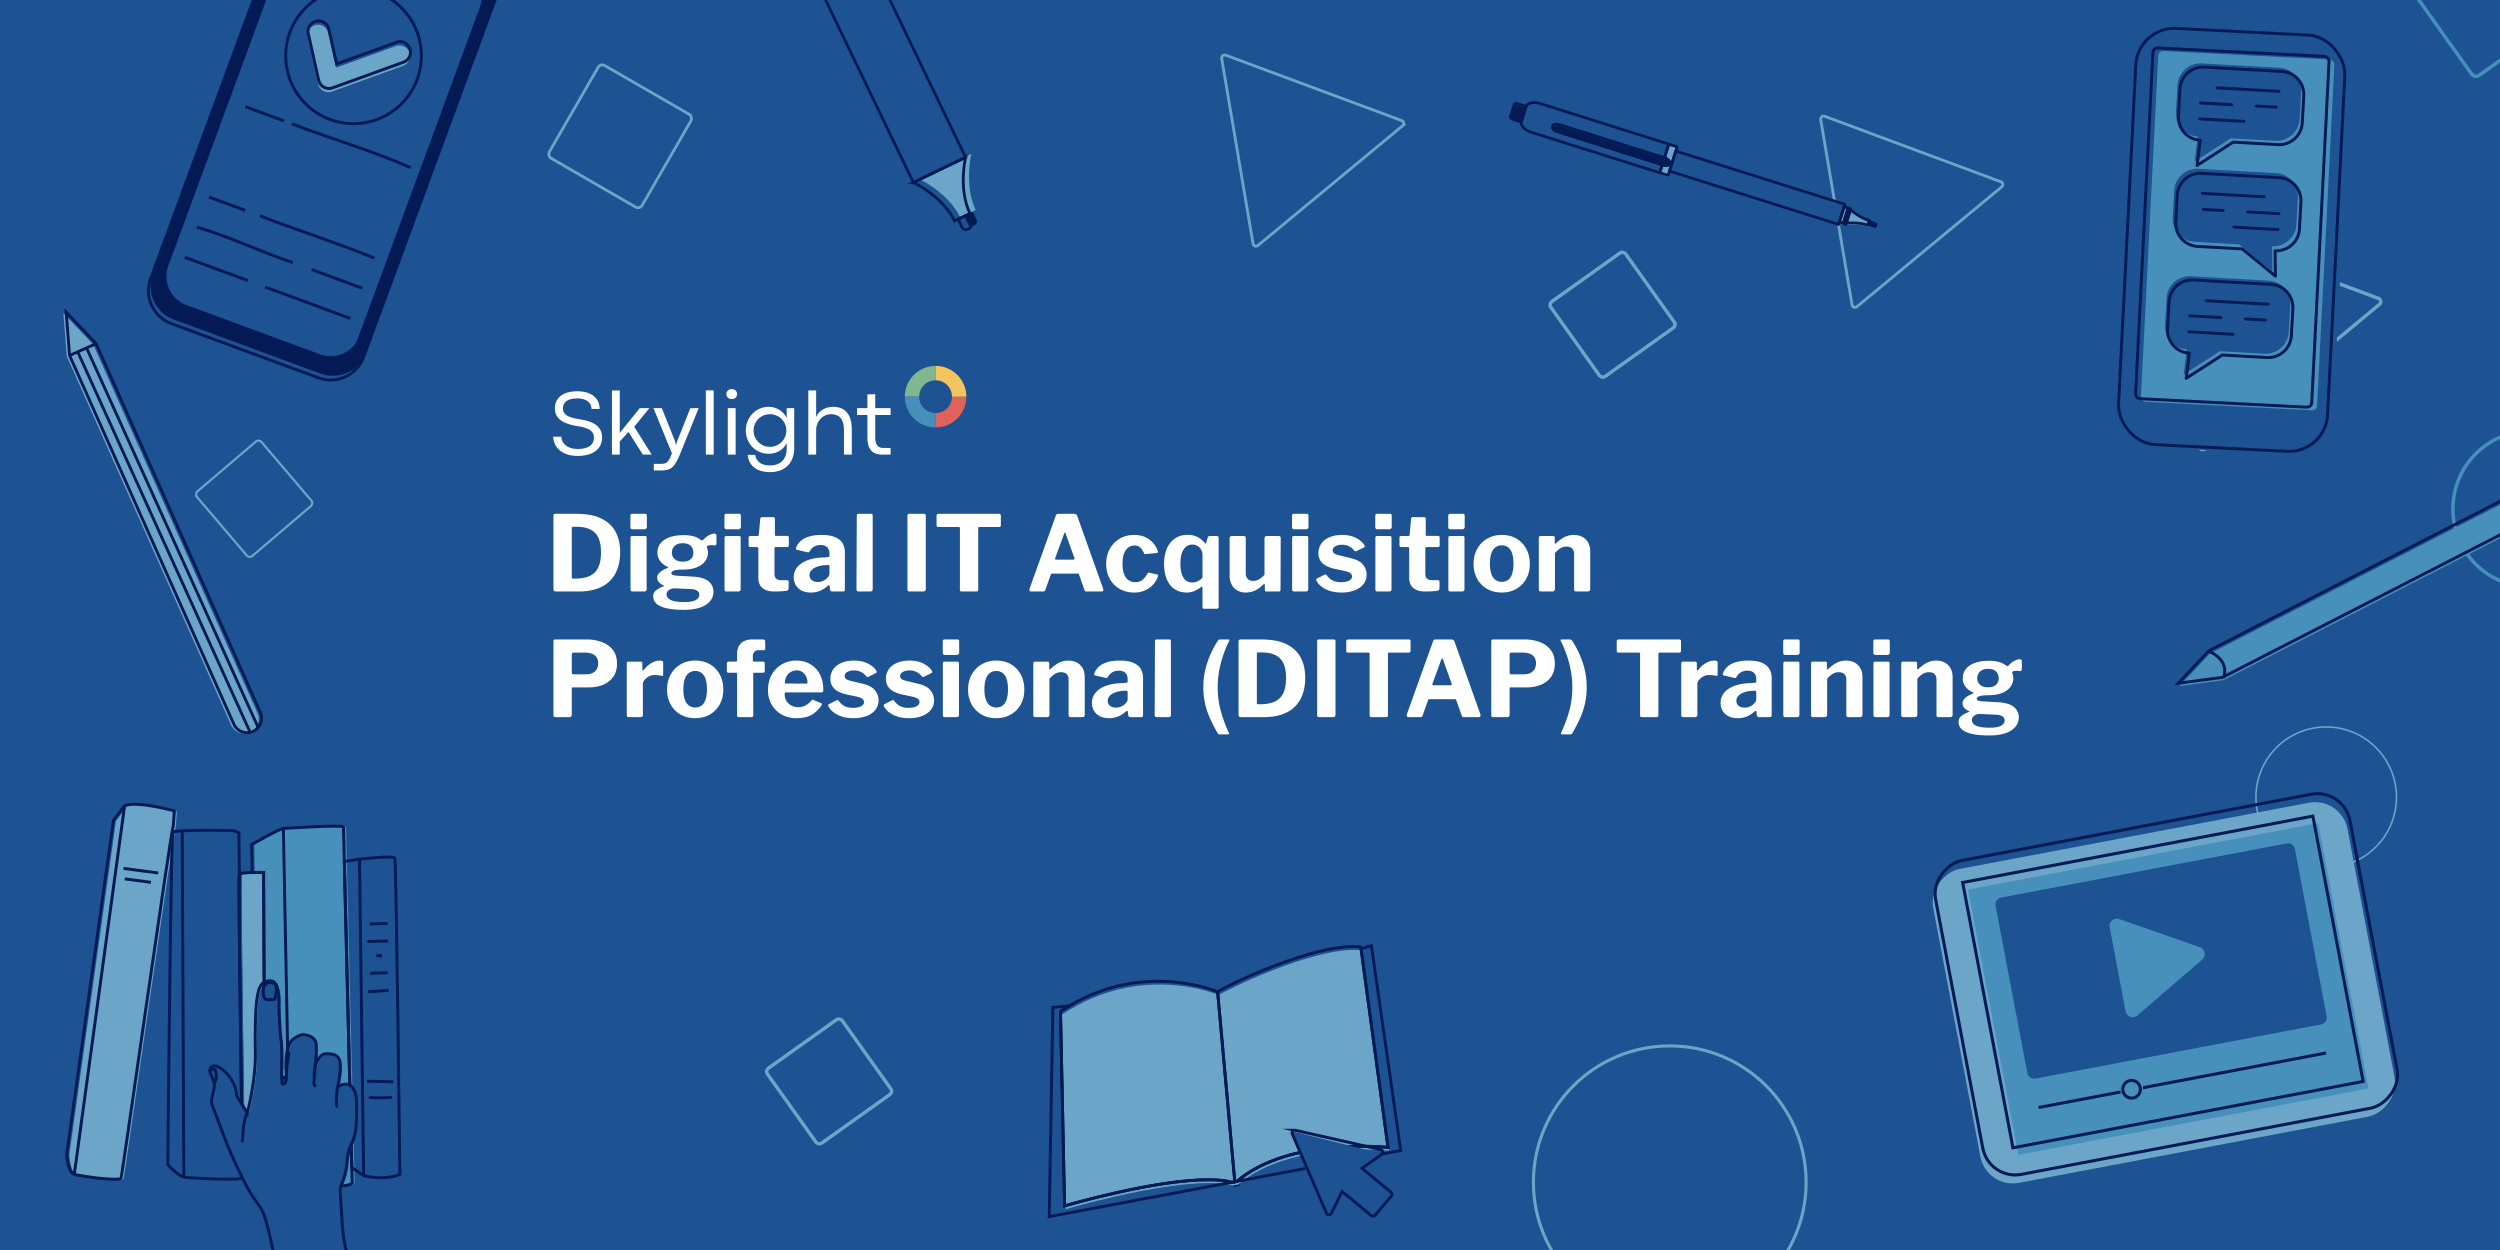 <svg id="Layer_1" data-name="Layer 1" xmlns="http://www.w3.org/2000/svg" xmlns:xlink="http://www.w3.org/1999/xlink" viewBox="0 0 4320 2160"><rect x="0" y="0" width="4320" height="2160" fill="#333333" stroke="none"/><defs><style>.cls-1,.cls-10,.cls-11,.cls-12,.cls-13,.cls-15,.cls-16,.cls-18,.cls-19,.cls-20,.cls-21,.cls-22,.cls-4,.cls-7,.cls-8,.cls-9{fill:none;}.cls-2{clip-path:url(#clip-path);}.cls-3{fill:#031a54;}.cls-15,.cls-16,.cls-18,.cls-19,.cls-20,.cls-21,.cls-22,.cls-4{stroke:#031a54;}.cls-10,.cls-11,.cls-12,.cls-13,.cls-15,.cls-18,.cls-20,.cls-21,.cls-22,.cls-4,.cls-7,.cls-8,.cls-9{stroke-miterlimit:10;}.cls-4{stroke-width:5.126px;}.cls-5{clip-path:url(#clip-path-2);}.cls-6{fill:#1d5392;}.cls-10,.cls-11,.cls-12,.cls-13,.cls-7,.cls-9{stroke:#6ba5c8;}.cls-7{stroke-width:5.358px;}.cls-8{stroke:#4790bc;}.cls-10,.cls-8{stroke-width:5.981px;}.cls-9{stroke-width:2.762px;}.cls-11{stroke-width:4.88px;}.cls-12{stroke-width:3.861px;}.cls-13{stroke-width:4.965px;}.cls-14{fill:#6ba5c8;}.cls-15{stroke-width:4.871px;}.cls-16,.cls-19{stroke-linecap:round;stroke-linejoin:round;}.cls-16{stroke-width:4.806px;}.cls-17{fill:#4790bc;}.cls-18,.cls-19{stroke-width:5.149px;}.cls-20{stroke-width:5.306px;}.cls-21{stroke-width:5.047px;}.cls-22{stroke-width:4.981px;}.cls-23{fill:#fff;}.cls-24{fill:#80b690;}.cls-24,.cls-25,.cls-26,.cls-27{fill-rule:evenodd;}.cls-25{fill:#468fba;}.cls-26{fill:#df635c;}.cls-27{fill:#f4c55c;}</style><clipPath id="clip-path"><rect class="cls-1" y="2314.794" width="4320" height="2160"/></clipPath><clipPath id="clip-path-2"><rect class="cls-1" width="4320" height="2160"/></clipPath></defs><g class="cls-2"><path class="cls-3" d="M299.832,2866.756l254.266,93.657a60.551,60.551,0,0,0,77.748-35.89l228.003-618.998a60.551,60.551,0,0,0-35.89-77.748l-254.266-93.657a60.551,60.551,0,0,0-77.748,35.89L263.942,2789.007A60.551,60.551,0,0,0,299.832,2866.756ZM288.498,2772.975l211.736-574.835a55.642,55.642,0,0,1,71.445-32.981l230.633,84.952a55.642,55.642,0,0,1,32.981,71.445L623.556,2896.391a55.642,55.642,0,0,1-71.445,32.981l-230.633-84.952A55.642,55.642,0,0,1,288.498,2772.975Z"/><path class="cls-4" d="M321.479,2844.42l230.633,84.952a55.642,55.642,0,0,0,71.445-32.981L835.292,2321.556a55.642,55.642,0,0,0-32.981-71.445l-230.633-84.952a55.642,55.642,0,0,0-71.445,32.981L288.498,2772.975A55.642,55.642,0,0,0,321.479,2844.42Z"/><path class="cls-4" d="M296.197,2874.026l254.266,93.657a60.551,60.551,0,0,0,77.748-35.89l228.003-618.998a60.551,60.551,0,0,0-35.89-77.748l-254.266-93.657A60.551,60.551,0,0,0,488.309,2177.279L260.307,2796.277A60.551,60.551,0,0,0,296.197,2874.026Zm-11.334-93.78,211.736-574.835a55.642,55.642,0,0,1,71.445-32.981l230.633,84.952a55.642,55.642,0,0,1,32.981,71.445L619.921,2903.661a55.642,55.642,0,0,1-71.445,32.981l-230.633-84.952A55.642,55.642,0,0,1,284.863,2780.245Z"/></g><g class="cls-5"><rect class="cls-6" width="4320" height="2160"/><circle class="cls-7" cx="2885.376" cy="2042.949" r="235.621"/><rect class="cls-8" x="4197.178" y="-112.184" width="206.977" height="206.977" rx="9.254" transform="translate(803.191 2493.998) rotate(-35.471)"/><circle class="cls-9" cx="4019.665" cy="1377.617" r="121.442"/><circle class="cls-8" cx="4373.743" cy="879.561" r="135.112"/><rect class="cls-10" x="1353.281" y="1789.276" width="158.798" height="158.798" rx="7.1" transform="translate(-818.478 1178.163) rotate(-35.471)"/><rect class="cls-10" x="2707.106" y="464.446" width="158.798" height="158.798" rx="7.1" transform="translate(201.552 1717.897) rotate(-35.471)"/><rect class="cls-11" x="979.067" y="142.971" width="185.099" height="185.099" rx="8.276" transform="translate(261.33 -504.255) rotate(30)"/><rect class="cls-12" x="365.895" y="788.598" width="146.45" height="146.45" rx="6.548" transform="translate(810.476 -31.295) rotate(49.577)"/><path class="cls-10" d="M3734.888,386.071l65.293,385.675a6.198,6.198,0,0,0,10.063,3.741L4111.601,526.104a6.198,6.198,0,0,0-1.792-10.585L3743.159,379.226A6.198,6.198,0,0,0,3734.888,386.071Z"/><path class="cls-13" d="M2111.064,100.978l54.202,320.167a5.145,5.145,0,0,0,8.354,3.105l250.172-207.024a5.145,5.145,0,0,0-1.488-8.787L2117.93,95.296A5.145,5.145,0,0,0,2111.064,100.978Z"/><path class="cls-13" d="M3146.184,206.648l54.202,320.167a5.145,5.145,0,0,0,8.354,3.105L3458.912,322.896a5.145,5.145,0,0,0-1.488-8.787l-304.374-113.143A5.145,5.145,0,0,0,3146.184,206.648Z"/><polygon class="cls-6" points="1633.346 287.513 1678.474 265.797 1506.842 -90.876 1501.951 -88.523 1421.201 -49.666 1416.578 -47.441 1588.21 309.233 1633.346 287.513"/><path class="cls-3" d="M1665.677,372.793l6.669,13.859a7.238,7.238,0,0,0,9.661,3.394l2.044-.984a7.246,7.246,0,0,0,3.384-9.672l-6.669-13.859-8.021,3.86Z"/><path class="cls-14" d="M1659.418,375.805l6.259-3.012,7.069-3.402,8.021-3.86,5.3-2.55c-20.609-42.828-7.592-97.184-7.592-97.184l-45.128,21.716-45.136,21.72S1638.809,332.976,1659.418,375.805Z"/><polygon class="cls-15" points="1623.427 293.534 1668.556 271.818 1496.923 -84.855 1492.032 -82.502 1411.282 -43.645 1406.659 -41.42 1578.291 315.254 1623.427 293.534"/><path class="cls-15" d="M1655.758,378.814l6.669,13.859a7.238,7.238,0,0,0,9.661,3.394l2.044-.984a7.246,7.246,0,0,0,3.384-9.672l-6.669-13.859-8.021,3.86Z"/><path class="cls-15" d="M1649.499,381.826l6.259-3.012,7.069-3.402,8.021-3.86,5.3-2.55c-20.609-42.828-7.592-97.184-7.592-97.184l-45.128,21.716-45.136,21.72S1628.89,338.997,1649.499,381.826Z"/><path class="cls-3" d="M3229.32,390.206l9.466,2.984c1.674.528,3.294.12,3.618-.908l.185-.585c.324-1.028-.769-2.291-2.443-2.819l-9.466-2.984-.68,2.156Z"/><path class="cls-14" d="M3228.748,392.019l.572-1.813.68-2.156.68-2.156.572-1.813c-14.667-4.624-26.891-13.683-32.812-18.604l-7.24,22.964C3198.872,387.805,3214.081,387.395,3228.748,392.019Z"/><path class="cls-3" d="M2637.779,187.75a8.121,8.121,0,0,1,.374-.918l-14.709-4.637c-2.781-.877-5.383-.465-5.815.906l-6.817,21.623c-.434,1.378,1.465,3.194,4.246,4.07l14.709,4.637a8.13,8.13,0,0,1,.22-.967Z"/><path class="cls-6" d="M2873.395,287.346l-182.044-57.395c-5.233-1.65-8.647-5.607-7.632-8.826s6.079-4.496,11.312-2.846l182.044,57.395,7.497-23.78L2661.89,181.687c-10.634-3.353-20.927-1.027-23.736,5.145a8.121,8.121,0,0,0-.374.918l-7.792,24.715a8.13,8.13,0,0,0-.22.967c-1.241,6.673,5.859,14.475,16.493,17.828l222.682,70.207Z"/><polygon class="cls-6" points="3177.904 390.705 3179.182 386.651 3187.568 360.051 3188.844 356.003 2896.701 263.896 2885.76 298.598 3177.904 390.705"/><path class="cls-14" d="M2885.76,298.598l10.941-34.702,2.345-7.439-14.474-4.563-7.497,23.78.95.299c5.233,1.65,8.657,5.602,7.641,8.821s-6.089,4.501-11.321,2.851l-.95-.299-4.452,14.121,14.474,4.563Z"/><path class="cls-3" d="M2885.666,284.795c1.015-3.22-2.409-7.172-7.641-8.821l-.95-.299L2695.031,218.279c-5.233-1.65-10.297-.374-11.312,2.846s2.399,7.177,7.632,8.826l182.044,57.395.95.299C2879.577,289.295,2884.651,288.014,2885.666,284.795Z"/><polygon class="cls-14" points="3186.154 388.849 3190.347 375.548 3194.54 362.249 3187.568 360.051 3179.182 386.651 3186.154 388.849"/><path class="cls-3" d="M3186.477,388.951l4.149,1.308.573-1.818,7.24-22.964.573-1.818-4.148-1.308c-.165-.155-.275-.259-.275-.259l-.049.157-4.193,13.3-4.193,13.3-.049.157S3186.253,388.983,3186.477,388.951Z"/><path class="cls-16" d="M3228.413,387.291l9.466,2.984c1.674.528,3.294.12,3.618-.908l.185-.585c.324-1.028-.769-2.291-2.443-2.819l-9.466-2.984-.68,2.156Z"/><path class="cls-16" d="M3227.842,389.104l.572-1.813.68-2.156.68-2.156.572-1.813c-14.667-4.624-26.891-13.683-32.812-18.604l-7.24,22.964C3197.965,384.89,3213.174,384.48,3227.842,389.104Z"/><path class="cls-16" d="M2636.873,184.835a8.124,8.124,0,0,1,.374-.918l-14.709-4.637c-2.781-.877-5.383-.465-5.815.906l-6.817,21.623c-.434,1.378,1.465,3.194,4.246,4.07l14.709,4.637a8.132,8.132,0,0,1,.22-.967Z"/><path class="cls-16" d="M2872.489,284.431l-182.044-57.395c-5.233-1.65-8.647-5.607-7.632-8.826s6.079-4.496,11.312-2.846l182.044,57.395,7.497-23.78L2660.984,178.772c-10.634-3.353-20.927-1.027-23.736,5.145a8.124,8.124,0,0,0-.374.918l-7.792,24.715a8.132,8.132,0,0,0-.22.967c-1.241,6.673,5.859,14.475,16.493,17.828l222.682,70.207Z"/><polygon class="cls-16" points="3176.997 387.79 3178.276 383.736 3186.662 357.136 3187.938 353.088 2895.795 260.981 2884.854 295.683 3176.997 387.79"/><path class="cls-16" d="M2884.854,295.683l10.941-34.702,2.345-7.439-14.474-4.563-7.497,23.78.95.299c5.233,1.65,8.657,5.602,7.641,8.821s-6.089,4.501-11.321,2.851l-.95-.299-4.452,14.121,14.474,4.563Z"/><path class="cls-16" d="M2884.76,281.88c1.015-3.22-2.409-7.172-7.641-8.821l-.95-.299-182.044-57.395c-5.233-1.65-10.297-.374-11.312,2.846s2.399,7.177,7.632,8.826l182.044,57.395.95.299C2878.671,286.38,2883.745,285.099,2884.76,281.88Z"/><polygon class="cls-16" points="3185.247 385.934 3189.44 372.633 3193.633 359.334 3186.662 357.136 3178.276 383.736 3185.247 385.934"/><path class="cls-16" d="M3185.57,386.036l4.149,1.308.573-1.818,7.24-22.964.573-1.818-4.148-1.308c-.165-.155-.275-.259-.275-.259l-.049.157-4.193,13.3-4.193,13.3-.049.157S3185.347,386.068,3185.57,386.036Z"/><rect class="cls-6" x="3684.784" y="59.815" width="361.648" height="720.178" rx="66.609" transform="translate(7704.937 1035.367) rotate(-177.092)"/><rect class="cls-17" x="3714.302" y="95.156" width="304.775" height="606.923" rx="8.308" transform="translate(7708.178 992.876) rotate(-177.092)"/><rect class="cls-18" x="3675.544" y="54.401" width="361.648" height="720.178" rx="66.609" transform="translate(7686.743 1024.077) rotate(-177.092)"/><rect class="cls-18" x="3705.061" y="89.742" width="304.775" height="606.923" rx="8.308" transform="translate(7689.984 981.587) rotate(-177.092)"/><path class="cls-6" d="M3757.07,329.26l-2.608,46.575A39.919,39.919,0,0,0,3792.086,417.924l77.165,4.322,57.462,47.002-.656-43.82a39.926,39.926,0,0,0,42.124-37.622l2.608-46.575a39.926,39.926,0,0,0-37.66-42.091l-133.971-7.503A39.919,39.919,0,0,0,3757.07,329.26Z"/><path class="cls-19" d="M3762.309,337.128l-2.608,46.575a39.919,39.919,0,0,0,37.625,42.089l77.165,4.322,57.462,47.002-.656-43.82a39.926,39.926,0,0,0,42.124-37.622l2.608-46.575a39.926,39.926,0,0,0-37.66-42.091l-133.971-7.503A39.919,39.919,0,0,0,3762.309,337.128Z"/><line class="cls-19" x1="3912.683" y1="340.112" x2="3805.644" y2="334.118"/><line class="cls-19" x1="3936.469" y1="396.735" x2="3860.09" y2="392.457"/><line class="cls-19" x1="3938.013" y1="369.176" x2="3884.266" y2="366.166"/><line class="cls-19" x1="3841.603" y1="363.777" x2="3807.508" y2="361.867"/><path class="cls-6" d="M3957.546,526.99l-2.608,46.575a39.919,39.919,0,0,1-42.089,37.624l-77.165-4.322-62.351,40.292,5.545-43.473a39.926,39.926,0,0,1-37.66-42.091l2.608-46.575a39.926,39.926,0,0,1,42.124-37.623l133.971,7.503A39.919,39.919,0,0,1,3957.546,526.99Z"/><path class="cls-19" d="M3962.062,533.504l-2.611,46.619a39.957,39.957,0,0,1-42.129,37.661l-77.239-4.326-62.41,40.33,5.55-43.514a39.965,39.965,0,0,1-37.695-42.131l2.611-46.619a39.965,39.965,0,0,1,42.164-37.659l134.099,7.51A39.957,39.957,0,0,1,3962.062,533.504Z"/><line class="cls-19" x1="3812.153" y1="519.666" x2="3919.294" y2="525.667"/><line class="cls-19" x1="3782.164" y1="573.33" x2="3858.617" y2="577.612"/><line class="cls-19" x1="3783.709" y1="545.745" x2="3837.507" y2="548.758"/><line class="cls-19" x1="3880.211" y1="551.15" x2="3914.338" y2="553.061"/><path class="cls-6" d="M3976.402,159.118l-2.608,46.575a39.919,39.919,0,0,1-42.089,37.624l-77.165-4.322-62.351,40.292,5.545-43.473a39.926,39.926,0,0,1-37.66-42.091l2.608-46.575a39.926,39.926,0,0,1,42.124-37.623l133.971,7.503A39.919,39.919,0,0,1,3976.402,159.118Z"/><path class="cls-19" d="M3980.918,165.632l-2.611,46.619a39.957,39.957,0,0,1-42.129,37.661l-77.239-4.326-62.41,40.33,5.55-43.514a39.965,39.965,0,0,1-37.695-42.131l2.611-46.619a39.965,39.965,0,0,1,42.164-37.659l134.099,7.51A39.957,39.957,0,0,1,3980.918,165.632Z"/><line class="cls-19" x1="3831.009" y1="151.795" x2="3938.15" y2="157.795"/><line class="cls-19" x1="3801.02" y1="205.458" x2="3877.473" y2="209.74"/><line class="cls-19" x1="3802.565" y1="177.873" x2="3856.363" y2="180.886"/><line class="cls-19" x1="3899.067" y1="183.278" x2="3933.194" y2="185.189"/><path class="cls-6" d="M329.595,529.915l230.633,84.952a55.642,55.642,0,0,0,71.445-32.981L843.408,7.051a55.642,55.642,0,0,0-32.981-71.445L579.795-149.345a55.642,55.642,0,0,0-71.445,32.981L296.614,458.471A55.642,55.642,0,0,0,329.595,529.915Z"/><path class="cls-3" d="M299.832,551.961l254.266,93.657a60.551,60.551,0,0,0,77.748-35.89L859.849-9.271a60.551,60.551,0,0,0-35.89-77.748l-254.266-93.657a60.551,60.551,0,0,0-77.748,35.89L263.942,474.213A60.551,60.551,0,0,0,299.832,551.961ZM288.498,458.181l211.736-574.835a55.642,55.642,0,0,1,71.445-32.981L802.311-64.683A55.642,55.642,0,0,1,835.292,6.762L623.556,581.597a55.642,55.642,0,0,1-71.445,32.981L321.479,529.626A55.642,55.642,0,0,1,288.498,458.181Z"/><path class="cls-4" d="M321.479,529.626l230.633,84.952a55.642,55.642,0,0,0,71.445-32.981L835.292,6.762a55.642,55.642,0,0,0-32.981-71.445L571.679-149.635a55.642,55.642,0,0,0-71.445,32.981L288.498,458.181A55.642,55.642,0,0,0,321.479,529.626Z"/><path class="cls-4" d="M296.197,559.231l254.266,93.657a60.551,60.551,0,0,0,77.748-35.89L856.214-2.001a60.551,60.551,0,0,0-35.89-77.748l-254.266-93.657A60.551,60.551,0,0,0,488.309-137.515L260.307,481.483A60.551,60.551,0,0,0,296.197,559.231ZM284.863,465.451l211.736-574.835a55.642,55.642,0,0,1,71.445-32.981L798.676-57.413A55.642,55.642,0,0,1,831.657,14.032L619.921,588.867a55.642,55.642,0,0,1-71.445,32.981L317.844,536.896A55.642,55.642,0,0,1,284.863,465.451Z"/><path class="cls-4" d="M317.844,536.896,548.476,621.847a55.642,55.642,0,0,0,71.445-32.981L831.657,14.032a55.642,55.642,0,0,0-32.981-71.445L568.044-142.365a55.642,55.642,0,0,0-71.445,32.981L284.863,465.451A55.642,55.642,0,0,0,317.844,536.896Z"/><path class="cls-4" d="M504.166,213.925c67.845,25.985,139.613,46.491,205.633,75.908"/><path class="cls-4" d="M424.034,184.345l66.73,24.633"/><path class="cls-4" d="M449.094,372.98c66.527,25.847,133.17,46.352,197.899,73.053"/><path class="cls-4" d="M361.228,340.545l62.433,23.046"/><path class="cls-4" d="M538.192,465.664l87.866,32.435"/><path class="cls-4" d="M340.292,392.612c57.423,16.468,108.686,42.099,165.491,61.09"/><path class="cls-4" d="M458.038,495.871l136.837,50.512,10.247,3.783"/><path class="cls-4" d="M319.357,444.678l108.719,40.133"/><circle class="cls-4" cx="610.905" cy="96.449" r="117.228"/><path class="cls-14" d="M557.718,156.536a18.208,18.208,0,0,1-8.019-11.404L531.735,64.897a18.214,18.214,0,1,1,35.549-7.959L580.727,116.989l103.18-37.337a18.213,18.213,0,1,1,12.392,34.253L573.668,158.281a18.222,18.222,0,0,1-14.954-1.157C558.374,156.938,558.041,156.741,557.718,156.536Z"/><path class="cls-4" d="M558.699,150.04a18.208,18.208,0,0,1-8.019-11.404L532.716,58.401a18.214,18.214,0,1,1,35.549-7.959l13.443,60.051L684.888,73.156a18.213,18.213,0,1,1,12.392,34.253L574.649,151.785a18.222,18.222,0,0,1-14.954-1.157C559.355,150.442,559.022,150.245,558.699,150.04Z"/><rect class="cls-14" x="3463.218" y="1351.199" width="552.065" height="728.726" rx="57.092" transform="translate(2750.197 5708.922) rotate(-100.735)"/><rect class="cls-20" x="3467.384" y="1336.507" width="552.065" height="728.726" rx="57.092" transform="translate(2769.575 5695.586) rotate(-100.735)"/><rect class="cls-17" x="3513.439" y="1401.006" width="466.612" height="615.927" transform="translate(2765.565 5708.464) rotate(-100.735)"/><rect class="cls-20" x="3504.185" y="1388.858" width="466.612" height="615.927" transform="translate(2766.522 5684.961) rotate(-100.735)"/><path class="cls-6" d="M3951.431,1457.417l-493.368,93.533a12.146,12.146,0,0,0-9.671,14.195l54.78,288.952a12.146,12.146,0,0,0,14.196,9.671l493.368-93.533a12.146,12.146,0,0,0,9.671-14.195l-54.78-288.952A12.146,12.146,0,0,0,3951.431,1457.417ZM3805.338,1658.285l-55.829,48.08-55.829,48.08a12.639,12.639,0,0,1-20.666-7.223l-13.724-72.39-13.724-72.39a12.639,12.639,0,0,1,16.588-14.286l69.553,24.31,69.553,24.31A12.639,12.639,0,0,1,3805.338,1658.285Z"/><line class="cls-20" x1="3522.401" y1="1913.804" x2="4019.595" y2="1819.546"/><circle class="cls-17" cx="3678.958" cy="1883.09" r="15.242"/><circle class="cls-17" cx="3688.089" cy="1881.359" r="15.242"/><circle class="cls-20" cx="3683.364" cy="1882.255" r="15.242"/><path class="cls-21" d="M2135.827,2047.742q1.842-.346,3.694-.709l.015-.013-3.711.698Z"/><path class="cls-21" d="M2131.174,2048.593q1.788-.319,3.605-.654c.349-.065.699-.131,1.049-.197l-.002-.024Z"/><path class="cls-6" d="M2091.956,2044.291c-93.927-.772-250.287,45.119-250.287,45.119l-.238-11.291-6.828-324.675c5.145-3.459,10.283-6.682,15.412-9.729l-28.564,2.707-6.343,361.55,316.065-59.379C2120.267,2045.73,2106.912,2044.414,2091.956,2044.291Z"/><path class="cls-6" d="M2400.57,1988.387s-170.846-18.717-261.034,58.634l282.978-53.228-50.677-354.007-17.852,5.351,44.024,324.387Z"/><path class="cls-14" d="M2398.01,1969.524l-44.024-324.387-.428-3.153c-80.189-8.616-241.717,72.129-247.433,77.456l29.699,328.279,3.711-.698c90.188-77.351,261.034-58.634,261.034-58.634Z"/><path class="cls-14" d="M2106.125,1719.439s-124.268-54.061-256.11,24.275c-5.129,3.047-10.267,6.27-15.412,9.729l6.828,324.675.238,11.291s156.36-45.891,250.287-45.119c14.956.123,28.311,1.44,39.218,4.302l4.651-.875Z"/><path class="cls-21" d="M2133.739,2042.088q1.842-.346,3.694-.709l.015-.013-3.711.698Z"/><path class="cls-21" d="M2129.085,2042.939q1.788-.319,3.605-.654c.349-.065.699-.131,1.049-.197l-.002-.024Z"/><path class="cls-21" d="M2089.868,2038.636c-93.927-.772-250.287,45.119-250.287,45.119l-.238-11.291-6.828-324.675c5.145-3.459,10.283-6.682,15.412-9.729l-28.564,2.707-6.343,361.55,316.065-59.379C2118.179,2040.076,2104.823,2038.759,2089.868,2038.636Z"/><path class="cls-21" d="M2398.482,1982.732s-170.846-18.717-261.034,58.634l282.978-53.228-50.677-354.007-17.852,5.351,44.024,324.387Z"/><path class="cls-21" d="M2395.922,1963.869l-44.024-324.387-.428-3.153c-80.189-8.616-241.717,72.129-247.433,77.456l29.699,328.279,3.711-.698c90.188-77.351,261.034-58.634,261.034-58.634Z"/><path class="cls-21" d="M2104.037,1713.785s-124.268-54.061-256.11,24.275c-5.129,3.047-10.267,6.27-15.412,9.729l6.828,324.675.238,11.291s156.36-45.891,250.287-45.119c14.956.123,28.311,1.44,39.218,4.302l4.651-.875Z"/><path class="cls-6" d="M2351.587,2024.505l34.61-23.138a4.576,4.576,0,0,0,1.96-4.581,4.83,4.83,0,0,0-3.58-3.849l-146.522-36.788a4.587,4.587,0,0,0-5.417,6.182l55.725,138.163a4.834,4.834,0,0,0,4.255,3.016,4.582,4.582,0,0,0,4.299-2.463l19.288-37.31,49.416,42.746a4.793,4.793,0,0,0,3.513,1.164,4.562,4.562,0,0,0,3.073-1.501l29.069-32.458a4.539,4.539,0,0,0,1.147-3.338,4.818,4.818,0,0,0-1.653-3.303Z"/><path class="cls-21" d="M2353.476,2018.799l34.057-23.945a4.576,4.576,0,0,0,1.852-4.626,4.83,4.83,0,0,0-3.669-3.764l-147.345-33.336a4.587,4.587,0,0,0-5.271,6.308l58.955,136.816a4.834,4.834,0,0,0,4.324,2.915,4.582,4.582,0,0,0,4.24-2.563l18.406-37.753,50.406,41.574a4.793,4.793,0,0,0,3.539,1.081,4.562,4.562,0,0,0,3.037-1.572l28.299-33.132a4.539,4.539,0,0,0,1.069-3.364,4.818,4.818,0,0,0-1.73-3.263Z"/><path class="cls-6" d="M686.739,1483.296c-2.252-5.254-61.032,1.585-61.032,1.585l-26.157,3.963.515,26.306,12.304,502.527,20.471,14.119c39.632,9.511,62.618-2.378,62.618-2.378S689.117,1488.845,686.739,1483.296Z"/><path class="cls-17" d="M612.368,2017.678l-12.304-502.527-2.1-85.754c.792-4.756-97.493,2.378-103.835,2.378-6.341,0-54.691,27.742-54.691,27.742l.793,45.973.119,2.466c10.056-.28,19.696-.088,19.696-.088l2.056,447.446,1.907,39.23s38.839,47.558,42.01,52.314c3.17,4.756,64.203.793,82.434,2.378,18.23,1.585,24.571-4.756,24.571-4.756Z"/><path class="cls-14" d="M462.102,1955.314l-2.056-447.446s-9.64-.192-19.696.088c-10.334.288-21.108,1.074-22.313,3.083-2.378,3.963,5.549,514.418,5.549,514.418s.435.042,1.183.11c5.86.529,32.033,2.702,37.656-.11Z"/><path class="cls-14" d="M303.833,1428.26l1.838-26.14s-65.559-18.213-85.97-8.905l-19.334,25.439-80.554,576.207s1.368,32.158,12.95,35.28c11.581,3.121,75.919,12.38,80.675,6.609C215.371,2034.407,300.173,1431.776,303.833,1428.26Z"/><path class="cls-6" d="M423.586,2025.456s-7.926-510.454-5.549-514.418l-.793-71.337a21.659,21.659,0,0,0-9.511-3.963c-5.548-.793-101.457-1.585-104.627,2.378-3.171,3.963-8.719,574.657-8.719,574.657s.805.873,2.12,2.225c4.935,5.074,17.486,17.298,25.622,19.176,10.304,2.378,94.323,5.548,97.493,2.378,1.303-1.303,3.274-5.961,5.146-10.987C424.02,2025.498,423.586,2025.456,423.586,2025.456Z"/><path class="cls-4" d="M682.271,1483.04c-2.252-5.254-61.032,1.585-61.032,1.585l-26.157,3.963.515,26.306,12.304,502.527,20.471,14.119c39.632,9.511,62.618-2.378,62.618-2.378S684.649,1488.589,682.271,1483.04Z"/><path class="cls-4" d="M607.9,2017.422l-12.304-502.527-2.1-85.754c.792-4.756-97.493,2.378-103.835,2.378-6.341,0-54.691,27.742-54.691,27.742l.793,45.973.119,2.466c10.056-.28,19.696-.088,19.696-.088l2.056,447.446,1.907,39.23s38.839,47.558,42.01,52.314c3.17,4.756,64.203.793,82.434,2.378,18.23,1.585,24.571-4.756,24.571-4.756Z"/><path class="cls-4" d="M457.634,1955.058l-2.056-447.446s-9.64-.192-19.696.088c-10.334.288-21.108,1.074-22.313,3.083-2.378,3.963,5.549,514.418,5.549,514.418s.435.042,1.183.11c5.86.529,32.033,2.702,37.656-.11Z"/><path class="cls-4" d="M299.437,1427.424l1.838-26.14s-65.559-18.213-85.97-8.905l-19.334,25.439L115.417,1994.025s1.368,32.158,12.95,35.28c11.581,3.121,75.919,12.38,80.675,6.609C210.974,2033.57,295.776,1430.94,299.437,1427.424Z"/><path class="cls-4" d="M419.118,2025.2s-7.926-510.454-5.549-514.418l-.793-71.337a21.659,21.659,0,0,0-9.511-3.963c-5.549-.793-101.457-1.585-104.627,2.378-3.171,3.963-8.719,574.657-8.719,574.657s.805.873,2.12,2.225c4.935,5.074,17.486,17.298,25.622,19.176,10.304,2.378,94.323,5.549,97.493,2.378,1.303-1.303,3.274-5.961,5.146-10.987C419.552,2025.242,419.118,2025.2,419.118,2025.2Z"/><line class="cls-4" x1="215.305" y1="1392.379" x2="128.367" y2="2029.305"/><line class="cls-4" x1="314.876" y1="1436.225" x2="317.661" y2="2033.919"/><line class="cls-4" x1="489.661" y1="1431.519" x2="501.551" y2="2046.601"/><line class="cls-4" x1="621.239" y1="1484.626" x2="628.372" y2="2031.541"/><line class="cls-4" x1="567.695" y1="2016.625" x2="530.853" y2="2016.625"/><path class="cls-4" d="M677.404,1896.273s-35.205,2.456-39.299-.819"/><line class="cls-4" x1="679.86" y1="1869.255" x2="634.011" y2="1868.436"/><line class="cls-4" x1="670.035" y1="1595.802" x2="638.924" y2="1596.621"/><line class="cls-4" x1="670.854" y1="1626.095" x2="634.83" y2="1626.914"/><line class="cls-4" x1="660.21" y1="1651.475" x2="650.386" y2="1651.475"/><line class="cls-4" x1="670.035" y1="1680.949" x2="639.742" y2="1681.768"/><line class="cls-4" x1="671.672" y1="1711.242" x2="636.467" y2="1713.698"/><line class="cls-4" x1="213.541" y1="1500.646" x2="273.436" y2="1508.52"/><line class="cls-4" x1="215.619" y1="1518.752" x2="260.905" y2="1524.706"/><path class="cls-6" d="M459.494,2101.266c-5.405-15.443-7.721-13.126-24.708-40.923s-39.379-81.846-39.379-81.846l-25.954-68.491a17.514,17.514,0,0,1-.734-9.941l4.247-19.454a20.142,20.142,0,0,0-.994-11.818l-5.862-14.56a8.49,8.49,0,0,1,9.28-11.578,16.625,16.625,0,0,1,2.991.863c10.571,4.092,32.395,24.211,33.418,50.809l18.414,29.667s14.663-55.583,13.981-102.982.341-80.476,3.069-96.162,5.06-28.558,22.165-29.326c18.791-.844,15.345,44.33,15.345,44.33s1.364,43.648,3.751,58.652.682,61.721.682,61.721l7.843,4.774.682-14.322s-1.023-1.364-.682-10.912,1.023-35.464,13.299-43.989,17.391-7.161,17.391-7.161,19.437,1.364,21.142,15.004-1.364,37.51-1.364,37.51,8.559-19.452,17.123-19.452,23.331-1.181,25.693,14.471-3.839,42.232-3.839,42.232,19.787-12.404,27.761,5.611c0,0,4.725,2.363,4.725,28.942s.886,45.776-9.746,66.744c-9.967,19.658-2.803,37.239-15.983,67.101a29.92,29.92,0,0,0-2.421,13.978l3.342,52.705s1.772,36.621,10.336,58.475,29.241,112.972,29.241,112.972l-131.941,33.554S477.749,2153.423,459.494,2101.266Z"/><path class="cls-4" d="M456.596,2100.541c-5.405-15.443-7.721-13.126-24.708-40.923s-39.379-81.846-39.379-81.846l-25.954-68.491a17.514,17.514,0,0,1-.734-9.941l4.247-19.454a20.142,20.142,0,0,0-.994-11.818l-5.862-14.56a8.49,8.49,0,0,1,9.28-11.578,16.625,16.625,0,0,1,2.991.863c10.571,4.092,32.395,24.211,33.418,50.809l18.414,29.667s14.663-55.583,13.981-102.982.341-80.476,3.069-96.162,5.06-28.558,22.165-29.326c18.791-.844,15.345,44.33,15.345,44.33s1.364,43.648,3.751,58.652.682,61.721.682,61.721l7.843,4.774.682-14.322s-1.023-1.364-.682-10.912,1.023-35.464,13.299-43.989,17.391-7.161,17.391-7.161,19.437,1.364,21.142,15.004-1.364,37.51-1.364,37.51,8.559-19.452,17.123-19.452,23.331-1.181,25.693,14.471-3.839,42.232-3.839,42.232,19.787-12.404,27.761,5.611c0,0,4.725,2.363,4.725,28.942s.886,45.776-9.746,66.744c-9.967,19.658-2.803,37.239-15.983,67.101a29.92,29.92,0,0,0-2.421,13.978l3.342,52.705s1.772,36.621,10.336,58.475,29.241,112.972,29.241,112.972l-131.941,33.554S474.851,2152.698,456.596,2100.541Z"/><path class="cls-4" d="M427.315,1923.27s-4.959,7.822-6.623,25.412-2.139,25.435-2.139,25.435"/><path class="cls-4" d="M494.152,1864.277s.943,10.717-6.189,8.815l-1.654-13.589"/><line class="cls-4" x1="494.834" y1="1849.955" x2="499.373" y2="1817.231"/><path class="cls-4" d="M545.25,1839.337l-3.057,32.093c-.149,1.568,3.057,6.653,3.057,6.653"/><path class="cls-4" d="M583.597,1877.657s-5.781,33.705.161,35.131"/><path class="cls-4" d="M369.955,1870.763s7.175-4.612,1.879-22.549c0,0-7.516-2.221-8.883,2.562"/><path class="cls-4" d="M476.8,1701.057s-13.847-9.409-21.126,3.906c0,0-3.018,20.238,4.438,22.014a30.448,30.448,0,0,0,14.38-.355S478.93,1717.212,476.8,1701.057Z"/><path class="cls-14" d="M115.393,615.742,109.467,540.904l51.68,54.452,283.796,636.95a25.045,25.045,0,0,1-12.684,33.07l0,0a25.045,25.045,0,0,1-33.07-12.684Z"/><path class="cls-22" d="M120.255,614.231,114.329,539.393l51.68,54.452,283.796,636.95a25.045,25.045,0,0,1-12.684,33.07l0,0a25.045,25.045,0,0,1-33.07-12.684Z"/><line class="cls-22" x1="166.009" y1="593.845" x2="120.255" y2="614.231"/><line class="cls-22" x1="134.116" y1="607.577" x2="432.259" y2="1265.376"/><line class="cls-22" x1="148.776" y1="599.432" x2="446.136" y2="1257.191"/><path class="cls-17" d="M3842.331,1175.301l-76.613,10.331,53.061-56.221,638.837-327.867a25.79,25.79,0,0,1,34.721,11.169l0,0a25.79,25.79,0,0,1-11.169,34.721Z"/><path class="cls-18" d="M3840.503,1170.387,3763.89,1180.718l53.061-56.221L4455.788,796.63a25.79,25.79,0,0,1,34.721,11.169l0,0a25.79,25.79,0,0,1-11.169,34.721Z"/><path class="cls-18" d="M3841.556,1171.582s14.854-27.087-23.552-45.89"/></g><g class="cls-5"><path class="cls-23" d="M969.13,887.834h23.068q5.428,0,8.504.181,24.426.543,40.166,8.866,15.741,8.324,23.25,22.887,7.506,14.566,7.508,34.648,0,20.626-7.87,35.915a53.628,53.628,0,0,1-23.883,23.52q-16.012,8.235-40.076,8.232H960.535q-4.164,0-4.161-4.343V891.633a3.916,3.916,0,0,1,.905-2.985,4.585,4.585,0,0,1,3.076-.814Zm18.907,24.968V997.296q0,2.536,2.352,2.533h3.438q14.834,0,24.787-4.433a29.866,29.866,0,0,0,14.927-14.384q4.975-9.948,4.976-26.416,0-15.919-4.614-25.602a29.128,29.128,0,0,0-14.112-14.203q-9.499-4.521-24.154-4.523h-5.79Q988.035,910.269,988.037,912.802Z"/><path class="cls-23" d="M1117.761,910.088q0,4.525-4.885,4.523h-19.541q-2.353,0-3.166-1.085a5.04,5.04,0,0,1-.814-3.076V891.453q0-3.617,3.076-3.619h22.436q2.892,0,2.895,3.438Zm-.362,107.652a4.371,4.371,0,0,1-1.085,3.348,5.627,5.627,0,0,1-3.799.995h-18.998q-2.354,0-3.167-.904a4.255,4.255,0,0,1-.814-2.896V929.628q0-3.435,2.895-3.438h22.254q2.714,0,2.714,3.076Z"/><path class="cls-23" d="M1237.084,922.934a4.017,4.017,0,0,1,.995,3.076v12.303a4.652,4.652,0,0,1-1.085,3.528,3.416,3.416,0,0,1-3.076.633,41.851,41.851,0,0,0-4.614-.452,15.419,15.419,0,0,0-3.89.271q-4.885.725-3.619,4.161.361,1.629.995,3.619a14.939,14.939,0,0,1,.633,4.523,25.316,25.316,0,0,1-4.794,14.927q-4.796,6.784-14.565,10.765-9.77,3.981-24.244,3.98a65.536,65.536,0,0,0-11.58.814,16.349,16.349,0,0,0-6.242,2.171,3.758,3.758,0,0,0-1.899,2.985q0,2.353,2.804,3.347a33.806,33.806,0,0,0,8.594,1.357l25.873,1.447q18.455,1.085,26.959,8.142a22.464,22.464,0,0,1,8.504,18.093q0,13.747-13.027,22.434-13.027,8.685-38.356,8.685-26.236,0-39.443-5.789-13.209-5.793-13.208-17.551a12.682,12.682,0,0,1,4.885-10.312,42.014,42.014,0,0,1,12.484-6.694q2.349-.903,0-1.99a25.077,25.077,0,0,1-7.509-5.337,11.264,11.264,0,0,1-2.985-8.051,10.418,10.418,0,0,1,2.352-6.604,25.098,25.098,0,0,1,6.333-5.518,46.641,46.641,0,0,1,8.866-4.342,2.42,2.42,0,0,0,1.267-.995q.36-.632-.905-1.176a33.127,33.127,0,0,1-13.027-10.132,23.754,23.754,0,0,1-4.523-14.475q0-13.387,11.67-21.711,11.67-8.32,34.105-8.323a60.194,60.194,0,0,1,17.188,2.171,32.669,32.669,0,0,1,11.76,5.971,3.953,3.953,0,0,0,2.624.814,3.112,3.112,0,0,0,2.262-1.176,29.215,29.215,0,0,1,5.609-5.247,32.133,32.133,0,0,1,6.875-3.799,17.459,17.459,0,0,1,6.333-1.448A3.755,3.755,0,0,1,1237.084,922.934Zm-70.834,93.721a16.546,16.546,0,0,0-6.875,1.085,14.351,14.351,0,0,0-5.428,3.619,7.757,7.757,0,0,0-2.171,5.427,9.902,9.902,0,0,0,3.076,7.237q3.074,3.075,9.951,4.704,6.874,1.629,18.455,1.628,12.302,0,18.726-3.347,6.42-3.35,6.423-9.499a8.017,8.017,0,0,0-3.528-6.513q-3.528-2.713-10.765-3.075Zm27.411-50.57a14.874,14.874,0,0,0,4.433-10.946,16.407,16.407,0,0,0-4.433-11.851q-4.436-4.614-14.022-4.614-8.867,0-13.75,4.614a15.578,15.578,0,0,0-4.885,11.851,14.194,14.194,0,0,0,4.885,10.946q4.885,4.436,13.75,4.433Q1189.227,970.518,1193.661,966.085Z"/><path class="cls-23" d="M1280.234,910.088q0,4.525-4.885,4.523h-19.541q-2.353,0-3.166-1.085a5.04,5.04,0,0,1-.814-3.076V891.453q0-3.617,3.076-3.619h22.436q2.892,0,2.895,3.438Zm-.362,107.652a4.371,4.371,0,0,1-1.085,3.348,5.627,5.627,0,0,1-3.799.995h-18.998q-2.354,0-3.167-.904a4.255,4.255,0,0,1-.814-2.896V929.628q0-3.435,2.895-3.438h22.254q2.714,0,2.714,3.076Z"/><path class="cls-23" d="M1340.303,945.369q-1.993,0-1.99,2.171v43.604q0,6.153,2.895,8.775,2.892,2.624,9.228,2.623h9.77a2.416,2.416,0,0,1,1.99.905,3.383,3.383,0,0,1,.724,2.171l-.181,11.037q0,3.439-3.98,4.342-3.256.365-6.966.634-3.71.271-7.418.361-3.71.094-7.146.091-12.306,0-19.541-5.88-7.239-5.878-7.237-17.46V948.083q0-2.714-2.352-2.714h-11.037q-3.439,0-3.438-3.076V928.905q0-2.714,3.257-2.714H1309.364q1.628,0,1.809-1.99l2.533-27.501q.178-3.074,2.714-3.076h19.721q2.892,0,2.895,3.438v27.14a1.598,1.598,0,0,0,1.809,1.809H1359.843q3.257,0,3.257,2.895v13.389q0,3.078-3.619,3.076Z"/><path class="cls-23" d="M1417.106,1020.907a40.341,40.341,0,0,1-16.012,2.985q-13.752,0-21.621-7.418-7.871-7.417-7.871-18.998a26.849,26.849,0,0,1,6.333-17.731q6.331-7.599,18.093-11.851,11.759-4.25,28.044-4.614l6.332-.543a3.8,3.8,0,0,0,1.99-.542,2.126,2.126,0,0,0,.905-1.99v-3.8q0-6.874-3.98-10.765-3.981-3.888-11.398-3.89a23.317,23.317,0,0,0-10.403,2.443,20.115,20.115,0,0,0-8.413,8.413,3.075,3.075,0,0,1-1.267,1.628,4.876,4.876,0,0,1-2.714,0L1377.03,950.073a2.595,2.595,0,0,1-1.538-1.176q-.454-.814.633-3.528a29.954,29.954,0,0,1,15.65-15.831q11.127-5.157,27.411-5.157,15.015,0,23.882,3.8,8.863,3.799,12.846,10.584a30.731,30.731,0,0,1,3.98,15.832v63.506a5.022,5.022,0,0,1-.724,3.076,3.331,3.331,0,0,1-2.714.904H1437.822a2.943,2.943,0,0,1-2.805-1.447,8.809,8.809,0,0,1-.995-3.619l-.362-3.98q-.365-3.257-3.98-.181A45.192,45.192,0,0,1,1417.106,1020.907Zm13.479-44.599-5.066.362a46.08,46.08,0,0,0-9.408,1.357,35.743,35.743,0,0,0-8.504,3.257,19.757,19.757,0,0,0-6.242,5.247,11.669,11.669,0,0,0-2.442,7.328,10.596,10.596,0,0,0,3.8,8.594q3.799,3.168,10.494,3.167a21.035,21.035,0,0,0,8.051-1.448,25.219,25.219,0,0,0,6.061-3.438,25.597,25.597,0,0,0,4.342-4.704,8.456,8.456,0,0,0,1.628-4.885V979.384Q1433.299,976.31,1430.585,976.308Z"/><path class="cls-23" d="M1508.02,1017.74a4.371,4.371,0,0,1-1.085,3.348,5.629,5.629,0,0,1-3.8.995h-19.178q-3.982,0-3.98-3.8l.542-127.012q0-3.435,2.895-3.438h21.893q2.714,0,2.714,3.257Z"/><path class="cls-23" d="M1596.853,887.834q2.892,0,2.895,3.257v126.649a4.172,4.172,0,0,1-1.176,3.348,5.682,5.682,0,0,1-3.709.995h-22.797q-2.353,0-3.167-.904a4.255,4.255,0,0,1-.814-2.896V891.271q0-3.435,2.895-3.438Z"/><path class="cls-23" d="M1618.382,891.091a3.179,3.179,0,0,1,.905-2.353,3.687,3.687,0,0,1,2.714-.904h103.853a3.644,3.644,0,0,1,2.804.904,3.387,3.387,0,0,1,.814,2.353v16.826q0,2.714-3.257,2.714h-33.833c-1.329,0-1.99.605-1.99,1.809v106.206q0,3.439-3.076,3.438h-25.873q-2.714,0-2.714-3.076V912.983q0-2.349-1.99-2.352H1621.819q-3.439,0-3.438-2.714Z"/><path class="cls-23" d="M1779.226,1020.636a5.093,5.093,0,0,1,0-3.8l45.051-125.383a6.955,6.955,0,0,1,1.628-2.805,4.585,4.585,0,0,1,3.076-.814h27.139a5.403,5.403,0,0,1,5.428,3.98l44.689,125.384a4.745,4.745,0,0,1,0,3.166,2.146,2.146,0,0,1-2.171,1.719h-26.597a3.231,3.231,0,0,1-3.438-2.533l-9.408-26.416a3.238,3.238,0,0,0-.633-1.447,2.173,2.173,0,0,0-1.719-.543h-44.146a2.273,2.273,0,0,0-2.353,1.81l-9.589,26.777a3.534,3.534,0,0,1-1.176,1.72,4.293,4.293,0,0,1-2.624.633h-20.807A2.443,2.443,0,0,1,1779.226,1020.636Zm75.628-53.555q2.531,0,1.628-3.076l-15.198-42.337q-.543-1.085-1.176-1.085c-.424,0-.814.424-1.176,1.267l-15.379,42.156q-1.268,3.078,1.628,3.076Z"/><path class="cls-23" d="M1979.605,928.452a40.568,40.568,0,0,1,13.479,10.404,39.746,39.746,0,0,1,7.418,13.027q1.263,3.621-2.171,3.799l-18.998,1.809a2.463,2.463,0,0,1-2.714-1.99,45.86,45.86,0,0,0-3.619-6.332,16.572,16.572,0,0,0-4.885-4.705,14.195,14.195,0,0,0-7.599-1.809,17.927,17.927,0,0,0-10.856,3.438q-4.707,3.439-7.328,10.403-2.625,6.968-2.624,17.641,0,10.856,2.714,17.912,2.714,7.056,7.689,10.494a20.313,20.313,0,0,0,11.851,3.438q7.959,0,12.575-4.162a47.447,47.447,0,0,0,8.775-11.217,2.315,2.315,0,0,1,1.085-1.086,4.213,4.213,0,0,1,1.99.181l13.389,3.076q1.989.543,1.267,3.438a47.65,47.65,0,0,1-4.523,8.866,38.841,38.841,0,0,1-8.052,9.046,43.431,43.431,0,0,1-12.122,6.966,45.693,45.693,0,0,1-16.736,2.805,48.821,48.821,0,0,1-24.787-6.242,45.069,45.069,0,0,1-17.098-17.369q-6.242-11.128-6.242-25.783,0-14.833,6.333-26.144a46.049,46.049,0,0,1,17.188-17.641,47.932,47.932,0,0,1,24.606-6.333Q1971.371,924.381,1979.605,928.452Z"/><path class="cls-23" d="M2101.821,926.191q2.35,0,3.167.995a4.641,4.641,0,0,1,.814,2.985v118.327q0,3.434-2.895,3.438h-22.254q-2.714,0-2.714-3.076v-32.205c0-1.566-.243-2.471-.724-2.714q-.725-.361-2.352.904a49.461,49.461,0,0,1-11.037,6.423,32.902,32.902,0,0,1-13.027,2.624q-12.124,0-20.988-5.881-8.867-5.877-13.57-17.007-4.707-11.127-4.704-26.868,0-15.198,4.885-26.325a39.837,39.837,0,0,1,14.022-17.369q9.134-6.242,21.802-6.242a37.995,37.995,0,0,1,13.208,2.081,34.813,34.813,0,0,1,9.771,5.428,43.38,43.38,0,0,1,6.875,6.785q1.629,1.811,2.171-.543l2.352-7.961a6.474,6.474,0,0,1,1.447-2.895,3.427,3.427,0,0,1,2.533-.904Zm-23.882,33.11a19.028,19.028,0,0,0-2.262-9.228,17.01,17.01,0,0,0-15.469-9.046,16.985,16.985,0,0,0-10.403,3.438q-4.614,3.439-7.328,10.675-2.714,7.239-2.714,18.817,0,11.399,2.533,18.545,2.532,7.15,7.056,10.584a16.852,16.852,0,0,0,10.494,3.438,22.698,22.698,0,0,0,9.951-2.171,26.446,26.446,0,0,0,8.142-6.152Z"/><path class="cls-23" d="M2175.91,1000.824a38.988,38.988,0,0,0,9.137-7.689V930.352q0-4.16,4.704-4.161h19.541q3.8,0,3.799,3.799l-.361,88.836q0,3.256-2.895,3.257H2188.304q-2.714,0-2.714-3.076v-8.865q0-1.085-.542-1.357-.543-.271-1.448.633-7.599,7.781-15.107,11.127a38.904,38.904,0,0,1-16.012,3.348,28.976,28.976,0,0,1-14.203-3.438,24.694,24.694,0,0,1-9.86-10.042,32.065,32.065,0,0,1-3.619-15.65V930.533q0-4.343,4.342-4.342h20.083q3.435,0,3.438,3.799v60.792q0,5.971,3.347,9.499,3.346,3.528,9.318,3.528A20.245,20.245,0,0,0,2175.91,1000.824Z"/><path class="cls-23" d="M2261.037,910.088q0,4.525-4.885,4.523h-19.54q-2.354,0-3.167-1.085a5.046,5.046,0,0,1-.813-3.076V891.453q0-3.617,3.075-3.619h22.436q2.892,0,2.895,3.438Zm-.361,107.652a4.371,4.371,0,0,1-1.086,3.348,5.628,5.628,0,0,1-3.8.995h-18.997q-2.354,0-3.166-.904a4.252,4.252,0,0,1-.814-2.896V929.628q0-3.435,2.895-3.438h22.255q2.713,0,2.714,3.076Z"/><path class="cls-23" d="M2331.599,944.284a26.292,26.292,0,0,0-12.846-2.895,22.584,22.584,0,0,0-11.309,2.624q-4.613,2.625-4.613,7.146a6.648,6.648,0,0,0,1.81,4.433q1.806,2.082,8.322,3.709l20.807,5.066q15.016,3.439,21.35,11.218a26.841,26.841,0,0,1,6.333,17.369,25.761,25.761,0,0,1-5.519,16.646,34.956,34.956,0,0,1-15.288,10.584,62.999,62.999,0,0,1-22.436,3.709q-16.106,0-27.32-5.699-11.221-5.7-15.74-14.203a4.897,4.897,0,0,1-.725-2.443,1.804,1.804,0,0,1,1.086-1.719l12.303-6.333a5.772,5.772,0,0,1,2.805-.814,2.461,2.461,0,0,1,1.719.995,37.893,37.893,0,0,0,5.609,6.151,24.122,24.122,0,0,0,8.142,4.614,34.857,34.857,0,0,0,12.303,1.538,32.827,32.827,0,0,0,9.137-1.176,15.134,15.134,0,0,0,6.424-3.438,7.17,7.17,0,0,0,2.352-5.337,6.946,6.946,0,0,0-2.533-5.337q-2.536-2.26-9.408-3.89l-18.636-3.98q-13.569-3.074-20.535-9.68-6.967-6.602-6.966-17.278a28.272,28.272,0,0,1,4.795-16.284q4.792-7.056,14.021-11.127,9.229-4.071,22.073-4.071,13.749,0,23.793,5.066,10.041,5.068,14.384,12.123a8.794,8.794,0,0,1,1.085,2.262q.36,1.178-1.267,2.081l-13.026,6.333a3.424,3.424,0,0,1-2.262.271,3.864,3.864,0,0,1-1.899-1.357A26.552,26.552,0,0,0,2331.599,944.284Z"/><path class="cls-23" d="M2404.875,910.088q0,4.525-4.885,4.523h-19.54q-2.354,0-3.167-1.085a5.046,5.046,0,0,1-.813-3.076V891.453q0-3.617,3.075-3.619h22.436q2.892,0,2.895,3.438Zm-.361,107.652a4.371,4.371,0,0,1-1.086,3.348,5.628,5.628,0,0,1-3.8.995h-18.997q-2.354,0-3.166-.904a4.252,4.252,0,0,1-.814-2.896V929.628q0-3.435,2.895-3.438h22.255q2.713,0,2.714,3.076Z"/><path class="cls-23" d="M2464.943,945.369q-1.992,0-1.99,2.171v43.604q0,6.153,2.896,8.775,2.892,2.624,9.228,2.623h9.77a2.416,2.416,0,0,1,1.99.905,3.386,3.386,0,0,1,.724,2.171l-.181,11.037q0,3.439-3.98,4.342-3.256.365-6.966.634-3.71.271-7.418.361-3.71.094-7.146.091-12.306,0-19.541-5.88-7.238-5.878-7.236-17.46V948.083q0-2.714-2.353-2.714h-11.036q-3.439,0-3.438-3.076V928.905q0-2.714,3.257-2.714h12.484q1.629,0,1.81-1.99l2.533-27.501q.177-3.074,2.714-3.076h19.721q2.892,0,2.895,3.438v27.14a1.599,1.599,0,0,0,1.81,1.809h18.998q3.256,0,3.257,2.895v13.389q0,3.078-3.619,3.076Z"/><path class="cls-23" d="M2530.98,910.088q0,4.525-4.885,4.523h-19.54q-2.354,0-3.167-1.085a5.046,5.046,0,0,1-.813-3.076V891.453q0-3.617,3.075-3.619h22.436q2.892,0,2.895,3.438Zm-.361,107.652a4.371,4.371,0,0,1-1.086,3.348,5.628,5.628,0,0,1-3.8.995H2506.736q-2.354,0-3.166-.904a4.252,4.252,0,0,1-.814-2.896V929.628q0-3.435,2.895-3.438H2527.905q2.713,0,2.714,3.076Z"/><path class="cls-23" d="M2569.609,1017.559A44.846,44.846,0,0,1,2552.511,1000.1a51.642,51.642,0,0,1-6.152-25.42q0-15.015,6.333-26.325a45.653,45.653,0,0,1,17.369-17.641,49.26,49.26,0,0,1,24.968-6.333q14.656,0,25.512,6.423a44.779,44.779,0,0,1,16.916,17.731q6.06,11.309,6.062,25.963,0,14.478-6.151,25.602a44.9,44.9,0,0,1-17.098,17.459q-10.95,6.335-25.421,6.333Q2580.553,1023.892,2569.609,1017.559Zm36.638-15.65q4.521-3.528,6.785-10.584a56.842,56.842,0,0,0,2.262-17.188q0-10.673-2.262-17.641a21.726,21.726,0,0,0-6.785-10.584,19.056,19.056,0,0,0-22.345,0,21.924,21.924,0,0,0-6.966,10.584q-2.353,6.968-2.352,17.641a54.585,54.585,0,0,0,2.352,17.279q2.35,6.968,6.966,10.494a19.455,19.455,0,0,0,22.345,0Z"/><path class="cls-23" d="M2659.078,1018.465V929.628q0-3.435,2.895-3.438h21.893q2.714,0,2.714,3.076v8.865a1.626,1.626,0,0,0,.543,1.448c.361.243.904,0,1.628-.724a86.396,86.396,0,0,1,9.408-7.599,40.77,40.77,0,0,1,9.951-5.066,34.215,34.215,0,0,1,11.218-1.81q13.206,0,20.897,7.78,7.688,7.781,7.689,20.807v64.772q0,4.343-4.342,4.343h-20.084a3.594,3.594,0,0,1-2.623-.814,3.891,3.891,0,0,1-.814-2.804V957.31q0-6.149-3.347-9.499-3.35-3.346-9.861-3.347a19.342,19.342,0,0,0-7.056,1.267,24.477,24.477,0,0,0-6.333,3.709,55.323,55.323,0,0,0-6.513,6.242v62.24q0,4.165-4.704,4.161h-19.359Q2659.078,1022.083,2659.078,1018.465Z"/><path class="cls-23" d="M1059.865,1169.268a39.41,39.41,0,0,1-17.279,13.841q-10.949,4.707-25.42,4.704H990.027a1.759,1.759,0,0,0-1.99,1.99v45.232q0,4.165-4.704,4.161H960.174a3.148,3.148,0,0,1-3.799-3.618V1108.385q0-3.435,2.895-3.438h54.278a74.832,74.832,0,0,1,26.506,4.523,41.965,41.965,0,0,1,19.088,13.75q7.056,9.227,7.056,23.521Q1066.198,1160.133,1059.865,1169.268Zm-28.949-33.472a16.149,16.149,0,0,0-7.78-6.062,31.507,31.507,0,0,0-11.58-1.99h-20.083q-3.439,0-3.438,3.076v30.938q0,3.439,2.533,3.438h22.254q9.588,0,15.198-5.065,5.606-5.064,5.608-13.932A18.394,18.394,0,0,0,1030.917,1135.796Z"/><path class="cls-23" d="M1083.928,1238.292a3.676,3.676,0,0,1-.905-2.714V1146.742q0-3.434,2.895-3.438h21.169q2.892,0,2.895,3.076v10.675a1.253,1.253,0,0,0,.814,1.356c.543.182,1.114-.09,1.719-.813a44.112,44.112,0,0,1,8.232-8.504,39.755,39.755,0,0,1,9.499-5.608,24.513,24.513,0,0,1,9.228-1.99q6.513,0,6.513,3.075V1165.559q0,2.896-2.714,2.352a35.468,35.468,0,0,0-6.694-1.176q-3.439-.271-5.971-.271a20.091,20.091,0,0,0-6.785,1.267,21.82,21.82,0,0,0-6.423,3.618,22.986,22.986,0,0,0-4.704,5.066,10.251,10.251,0,0,0-1.81,5.79v52.831q0,4.165-4.704,4.161h-19.359A3.954,3.954,0,0,1,1083.928,1238.292Z"/><path class="cls-23" d="M1175.93,1234.673a44.852,44.852,0,0,1-17.098-17.459,51.65,51.65,0,0,1-6.151-25.421q0-15.016,6.333-26.325a45.646,45.646,0,0,1,17.369-17.641,49.261,49.261,0,0,1,24.968-6.332q14.655,0,25.511,6.423a44.779,44.779,0,0,1,16.917,17.73q6.059,11.31,6.061,25.964,0,14.477-6.151,25.602a44.889,44.889,0,0,1-17.098,17.459q-10.949,6.335-25.42,6.333Q1186.875,1241.006,1175.93,1234.673Zm36.638-15.65q4.521-3.527,6.785-10.584a56.843,56.843,0,0,0,2.261-17.188q0-10.673-2.261-17.641a21.726,21.726,0,0,0-6.785-10.584,19.054,19.054,0,0,0-22.345,0,21.921,21.921,0,0,0-6.966,10.584q-2.353,6.967-2.352,17.641a54.577,54.577,0,0,0,2.352,17.279q2.35,6.967,6.966,10.493a19.452,19.452,0,0,0,22.345,0Z"/><path class="cls-23" d="M1320.674,1144.209a3.139,3.139,0,0,1,.814,2.171v13.389q0,2.714-3.076,2.714h-15.017q-1.811,0-1.81,1.99v71.286q0,3.439-2.895,3.438h-22.254q-2.714,0-2.714-3.076v-72.009q0-1.629-1.447-1.629h-13.027q-3.257,0-3.257-2.714v-13.389a3.139,3.139,0,0,1,.814-2.171,3.373,3.373,0,0,1,2.624-.905H1271.551q2.172,0,2.171-2.714V1129.554q0-11.577,6.875-18.093,6.874-6.514,19.359-6.514h18.273q3.978,0,3.98,3.8l.181,11.76a3.688,3.688,0,0,1-.633,2.171,2.358,2.358,0,0,1-2.081.905h-9.771a8.15,8.15,0,0,0-6.513,2.985,11.465,11.465,0,0,0-2.533,7.689v7.056q0,1.994,2.171,1.99H1318.05A3.377,3.377,0,0,1,1320.674,1144.209Z"/><path class="cls-23" d="M1359.03,1211.244a21.579,21.579,0,0,0,8.504,7.961,25.444,25.444,0,0,0,12.032,2.804,26.158,26.158,0,0,0,12.032-2.804,37.895,37.895,0,0,0,11.127-9.318,2.62,2.62,0,0,1,1.267-.814,4.166,4.166,0,0,1,1.99.634l13.027,5.428q2.532,1.085.543,3.618a59.157,59.157,0,0,1-12.122,13.208,39.718,39.718,0,0,1-14.022,6.966,66.261,66.261,0,0,1-17.278,2.081,50.755,50.755,0,0,1-25.149-6.152,45.657,45.657,0,0,1-17.459-17.098,48.572,48.572,0,0,1-6.423-25.059q0-15.558,6.604-27.049a47.235,47.235,0,0,1,17.64-17.821,47.861,47.861,0,0,1,24.245-6.332q13.93,0,24.425,6.061a43.186,43.186,0,0,1,16.555,17.279q6.059,11.219,6.061,27.32a10.197,10.197,0,0,1-.362,3.075q-.365,1.085-2.714,1.267h-61.516a1.91,1.91,0,0,0-1.628.724,3.603,3.603,0,0,0-.543,2.171A22.184,22.184,0,0,0,1359.03,1211.244Zm33.201-29.944a4.502,4.502,0,0,0,2.533-.452c.362-.3.542-.995.542-2.081a22.748,22.748,0,0,0-2.081-9.227,20.176,20.176,0,0,0-6.151-7.871,16.465,16.465,0,0,0-10.404-3.166,19.97,19.97,0,0,0-10.675,2.895,19.125,19.125,0,0,0-7.237,8.052,26.09,26.09,0,0,0-2.533,11.67Z"/><path class="cls-23" d="M1488.304,1161.397a26.296,26.296,0,0,0-12.846-2.895,22.581,22.581,0,0,0-11.308,2.624q-4.614,2.624-4.614,7.146a6.649,6.649,0,0,0,1.809,4.433q1.807,2.082,8.323,3.709l20.807,5.066q15.015,3.438,21.35,11.217a26.841,26.841,0,0,1,6.333,17.369,25.759,25.759,0,0,1-5.519,16.646,34.948,34.948,0,0,1-15.289,10.585,62.994,62.994,0,0,1-22.435,3.709q-16.105,0-27.32-5.699-11.22-5.7-15.741-14.203a4.904,4.904,0,0,1-.724-2.442,1.802,1.802,0,0,1,1.085-1.719l12.303-6.333a5.786,5.786,0,0,1,2.804-.814,2.467,2.467,0,0,1,1.719.995,37.914,37.914,0,0,0,5.608,6.152,24.128,24.128,0,0,0,8.142,4.613,34.881,34.881,0,0,0,12.303,1.538,32.867,32.867,0,0,0,9.137-1.176,15.134,15.134,0,0,0,6.423-3.438,7.164,7.164,0,0,0,2.352-5.337,6.95,6.95,0,0,0-2.533-5.338q-2.536-2.259-9.409-3.89l-18.635-3.98q-13.57-3.075-20.536-9.68-6.967-6.602-6.966-17.278a28.271,28.271,0,0,1,4.795-16.284q4.792-7.056,14.022-11.127,9.227-4.071,22.073-4.07,13.748,0,23.792,5.065,10.041,5.068,14.384,12.122a8.795,8.795,0,0,1,1.085,2.262q.361,1.179-1.266,2.081l-13.027,6.332a3.415,3.415,0,0,1-2.262.271,3.862,3.862,0,0,1-1.9-1.356A26.547,26.547,0,0,0,1488.304,1161.397Z"/><path class="cls-23" d="M1584.196,1161.397a26.296,26.296,0,0,0-12.846-2.895,22.581,22.581,0,0,0-11.308,2.624q-4.614,2.624-4.614,7.146a6.649,6.649,0,0,0,1.809,4.433q1.807,2.082,8.323,3.709l20.807,5.066q15.015,3.438,21.35,11.217a26.841,26.841,0,0,1,6.333,17.369,25.759,25.759,0,0,1-5.519,16.646,34.948,34.948,0,0,1-15.289,10.585,62.994,62.994,0,0,1-22.435,3.709q-16.105,0-27.32-5.699-11.22-5.7-15.741-14.203a4.904,4.904,0,0,1-.724-2.442,1.802,1.802,0,0,1,1.085-1.719l12.303-6.333a5.786,5.786,0,0,1,2.804-.814,2.467,2.467,0,0,1,1.719.995,37.914,37.914,0,0,0,5.608,6.152,24.128,24.128,0,0,0,8.142,4.613,34.881,34.881,0,0,0,12.303,1.538,32.867,32.867,0,0,0,9.137-1.176,15.134,15.134,0,0,0,6.423-3.438,7.164,7.164,0,0,0,2.352-5.337,6.95,6.95,0,0,0-2.533-5.338q-2.536-2.259-9.409-3.89l-18.635-3.98q-13.57-3.075-20.536-9.68-6.967-6.602-6.966-17.278a28.271,28.271,0,0,1,4.795-16.284q4.792-7.056,14.022-11.127,9.227-4.071,22.073-4.07,13.748,0,23.792,5.065,10.041,5.068,14.384,12.122a8.795,8.795,0,0,1,1.085,2.262q.361,1.179-1.266,2.081l-13.027,6.332a3.415,3.415,0,0,1-2.262.271,3.862,3.862,0,0,1-1.9-1.356A26.547,26.547,0,0,0,1584.196,1161.397Z"/><path class="cls-23" d="M1657.472,1127.202q0,4.525-4.885,4.523h-19.541q-2.353,0-3.166-1.086a5.039,5.039,0,0,1-.814-3.075v-18.998q0-3.617,3.076-3.618h22.436q2.892,0,2.895,3.438Zm-.362,107.652a4.371,4.371,0,0,1-1.085,3.348,5.627,5.627,0,0,1-3.799.995h-18.998q-2.354,0-3.167-.904a4.255,4.255,0,0,1-.814-2.896V1146.742q0-3.434,2.895-3.438h22.254q2.714,0,2.714,3.076Z"/><path class="cls-23" d="M1696.1,1234.673a44.852,44.852,0,0,1-17.098-17.459,51.65,51.65,0,0,1-6.151-25.421q0-15.016,6.333-26.325a45.646,45.646,0,0,1,17.369-17.641,49.261,49.261,0,0,1,24.968-6.332q14.655,0,25.511,6.423a44.779,44.779,0,0,1,16.917,17.73q6.059,11.31,6.061,25.964,0,14.477-6.151,25.602a44.89,44.89,0,0,1-17.098,17.459q-10.949,6.335-25.42,6.333Q1707.045,1241.006,1696.1,1234.673Zm36.638-15.65q4.521-3.527,6.785-10.584a56.843,56.843,0,0,0,2.261-17.188q0-10.673-2.261-17.641a21.726,21.726,0,0,0-6.785-10.584,19.054,19.054,0,0,0-22.345,0,21.921,21.921,0,0,0-6.966,10.584q-2.353,6.967-2.352,17.641a54.577,54.577,0,0,0,2.352,17.279q2.35,6.967,6.966,10.493a19.452,19.452,0,0,0,22.345,0Z"/><path class="cls-23" d="M1785.57,1235.579V1146.742q0-3.434,2.895-3.438h21.893q2.714,0,2.714,3.076v8.865a1.627,1.627,0,0,0,.543,1.447c.362.243.905,0,1.628-.724a86.355,86.355,0,0,1,9.408-7.599,40.763,40.763,0,0,1,9.951-5.066,34.225,34.225,0,0,1,11.217-1.809q13.206,0,20.897,7.779,7.688,7.781,7.689,20.807v64.772q0,4.343-4.342,4.343h-20.083a3.596,3.596,0,0,1-2.624-.814,3.891,3.891,0,0,1-.814-2.804v-61.154q0-6.149-3.348-9.499-3.349-3.346-9.86-3.347a19.331,19.331,0,0,0-7.056,1.267,24.431,24.431,0,0,0-6.333,3.709,55.285,55.285,0,0,0-6.514,6.242v62.239q0,4.165-4.704,4.161h-19.359Q1785.57,1239.197,1785.57,1235.579Z"/><path class="cls-23" d="M1932.392,1238.021a40.341,40.341,0,0,1-16.012,2.985q-13.752,0-21.621-7.418-7.871-7.418-7.871-18.998a26.846,26.846,0,0,1,6.333-17.73q6.331-7.6,18.093-11.852,11.759-4.248,28.044-4.613l6.332-.543a3.796,3.796,0,0,0,1.99-.543,2.125,2.125,0,0,0,.905-1.99v-3.799q0-6.875-3.98-10.766-3.981-3.889-11.398-3.89a23.31,23.31,0,0,0-10.403,2.442,20.115,20.115,0,0,0-8.413,8.413,3.076,3.076,0,0,1-1.267,1.628,4.876,4.876,0,0,1-2.714,0l-18.093-4.161a2.593,2.593,0,0,1-1.538-1.176q-.454-.814.633-3.528a29.955,29.955,0,0,1,15.65-15.831q11.127-5.156,27.411-5.156,15.015,0,23.882,3.799,8.863,3.8,12.846,10.585a30.727,30.727,0,0,1,3.98,15.831v63.506a5.022,5.022,0,0,1-.724,3.076,3.331,3.331,0,0,1-2.714.904H1953.108a2.943,2.943,0,0,1-2.805-1.447,8.809,8.809,0,0,1-.995-3.619l-.362-3.98q-.365-3.256-3.98-.181A45.192,45.192,0,0,1,1932.392,1238.021Zm13.479-44.6-5.066.362a46.112,46.112,0,0,0-9.408,1.356,35.763,35.763,0,0,0-8.504,3.257,19.771,19.771,0,0,0-6.242,5.247,11.67,11.67,0,0,0-2.442,7.328,10.595,10.595,0,0,0,3.8,8.594q3.799,3.168,10.494,3.166a21.035,21.035,0,0,0,8.051-1.447,25.203,25.203,0,0,0,6.061-3.438,25.597,25.597,0,0,0,4.342-4.704,8.456,8.456,0,0,0,1.628-4.885v-11.761Q1948.585,1193.423,1945.871,1193.421Z"/><path class="cls-23" d="M2023.306,1234.854a4.371,4.371,0,0,1-1.085,3.348,5.629,5.629,0,0,1-3.8.995h-19.178q-3.982,0-3.98-3.8l.542-127.012q0-3.435,2.895-3.438h21.893q2.714,0,2.714,3.257Z"/><path class="cls-23" d="M2124.353,1105.762a1.592,1.592,0,0,1-.271,1.537,202.537,202.537,0,0,0-14.384,38.357,162.334,162.334,0,0,0-5.519,42.156,153.887,153.887,0,0,0,4.976,39.352,241.575,241.575,0,0,0,14.384,39.353,1.787,1.787,0,0,1,.181,1.719q-.365.814-1.81.814h-14.655a3.638,3.638,0,0,1-3.076-1.99q-7.421-12.85-13.027-25.149a134.627,134.627,0,0,1-8.685-25.602,126.989,126.989,0,0,1-3.076-28.677,132.58,132.58,0,0,1,6.966-43.062,163.239,163.239,0,0,1,18.183-37.452,4.991,4.991,0,0,1,4.162-2.171H2122.634Q2124.08,1104.948,2124.353,1105.762Z"/><path class="cls-23" d="M2152.938,1104.948h23.068q5.428,0,8.504.181,24.426.543,40.167,8.865,15.74,8.325,23.249,22.888,7.506,14.566,7.509,34.648,0,20.625-7.871,35.914a53.626,53.626,0,0,1-23.882,23.52q-16.013,8.235-40.077,8.232h-39.262q-4.164,0-4.161-4.343V1108.747a3.913,3.913,0,0,1,.905-2.985,4.582,4.582,0,0,1,3.076-.814Zm18.907,24.968v84.494q0,2.536,2.352,2.533h3.438q14.834,0,24.787-4.433a29.864,29.864,0,0,0,14.927-14.385q4.975-9.948,4.976-26.415,0-15.918-4.614-25.602a29.133,29.133,0,0,0-14.113-14.203q-9.498-4.521-24.153-4.523h-5.79Q2171.844,1127.382,2171.845,1129.915Z"/><path class="cls-23" d="M2304.827,1104.948q2.892,0,2.895,3.257V1234.854a4.172,4.172,0,0,1-1.176,3.348,5.684,5.684,0,0,1-3.709.995h-22.797q-2.354,0-3.166-.904a4.252,4.252,0,0,1-.814-2.896V1108.385q0-3.435,2.895-3.438Z"/><path class="cls-23" d="M2326.355,1108.204a3.183,3.183,0,0,1,.904-2.353,3.69,3.69,0,0,1,2.714-.904h103.854a3.647,3.647,0,0,1,2.805.904,3.393,3.393,0,0,1,.813,2.353v16.826q0,2.714-3.256,2.714h-33.834c-1.329,0-1.99.605-1.99,1.81v106.205q0,3.439-3.076,3.438h-25.873q-2.713,0-2.714-3.076V1130.097q0-2.35-1.99-2.353h-34.919q-3.439,0-3.438-2.714Z"/><path class="cls-23" d="M2431.115,1237.749a5.093,5.093,0,0,1,0-3.8l45.052-125.384a6.956,6.956,0,0,1,1.628-2.804,4.584,4.584,0,0,1,3.076-.814h27.14a5.403,5.403,0,0,1,5.428,3.98l44.689,125.384a4.751,4.751,0,0,1,0,3.166,2.146,2.146,0,0,1-2.171,1.719H2529.36a3.231,3.231,0,0,1-3.438-2.533l-9.409-26.415a3.236,3.236,0,0,0-.633-1.448,2.175,2.175,0,0,0-1.719-.542h-44.146a2.273,2.273,0,0,0-2.353,1.809l-9.589,26.777a3.54,3.54,0,0,1-1.176,1.72,4.297,4.297,0,0,1-2.624.633h-20.807A2.444,2.444,0,0,1,2431.115,1237.749Zm75.629-53.555q2.531,0,1.628-3.076l-15.198-42.337q-.542-1.087-1.176-1.086c-.424,0-.814.424-1.176,1.267l-15.379,42.156q-1.269,3.079,1.628,3.076Z"/><path class="cls-23" d="M2680.434,1169.268a39.414,39.414,0,0,1-17.278,13.841q-10.95,4.707-25.421,4.704h-27.14a1.759,1.759,0,0,0-1.99,1.99v45.232q0,4.165-4.704,4.161h-23.158a3.148,3.148,0,0,1-3.8-3.618V1108.385q0-3.435,2.895-3.438h54.279a74.831,74.831,0,0,1,26.506,4.523,41.962,41.962,0,0,1,19.088,13.75q7.056,9.227,7.057,23.521Q2686.767,1160.133,2680.434,1169.268Zm-28.948-33.472a16.155,16.155,0,0,0-7.78-6.062,31.505,31.505,0,0,0-11.579-1.99h-20.083q-3.439,0-3.438,3.076v30.938q0,3.439,2.533,3.438h22.255q9.587,0,15.197-5.065,5.606-5.064,5.609-13.932A18.402,18.402,0,0,0,2651.486,1135.796Z"/><path class="cls-23" d="M2698.526,1104.948h13.932a4.992,4.992,0,0,1,4.161,2.171,163.441,163.441,0,0,1,18.184,37.452,132.646,132.646,0,0,1,6.966,43.062,127.128,127.128,0,0,1-3.076,28.677,134.969,134.969,0,0,1-8.685,25.602q-5.609,12.302-13.026,25.149a4.075,4.075,0,0,1-3.257,1.99H2699.25q-1.45,0-1.809-.814a2.115,2.115,0,0,1,0-1.719,232.67,232.67,0,0,0,14.564-39.353,153.995,153.995,0,0,0,4.976-39.352,162.459,162.459,0,0,0-5.519-42.156,195.259,195.259,0,0,0-14.564-38.357,1.932,1.932,0,0,1-.091-1.537C2696.989,1105.219,2697.559,1104.948,2698.526,1104.948Z"/><path class="cls-23" d="M2793.693,1108.204a3.183,3.183,0,0,1,.904-2.353,3.69,3.69,0,0,1,2.714-.904h103.854a3.647,3.647,0,0,1,2.805.904,3.393,3.393,0,0,1,.813,2.353v16.826q0,2.714-3.256,2.714h-33.834c-1.329,0-1.99.605-1.99,1.81v106.205q0,3.439-3.076,3.438h-25.873q-2.713,0-2.714-3.076V1130.097q0-2.35-1.99-2.353h-34.919q-3.439,0-3.438-2.714Z"/><path class="cls-23" d="M2906.05,1238.292a3.678,3.678,0,0,1-.904-2.714V1146.742q0-3.434,2.895-3.438h21.169q2.892,0,2.895,3.076v10.675a1.253,1.253,0,0,0,.814,1.356q.814.272,1.719-.813a44.083,44.083,0,0,1,8.232-8.504,39.758,39.758,0,0,1,9.499-5.608,24.511,24.511,0,0,1,9.227-1.99q6.514,0,6.514,3.075V1165.559q0,2.896-2.714,2.352a35.468,35.468,0,0,0-6.694-1.176q-3.439-.271-5.971-.271a20.086,20.086,0,0,0-6.784,1.267,21.832,21.832,0,0,0-6.424,3.618,23.022,23.022,0,0,0-4.704,5.066,10.249,10.249,0,0,0-1.809,5.79v52.831q0,4.165-4.704,4.161H2908.946A3.956,3.956,0,0,1,2906.05,1238.292Z"/><path class="cls-23" d="M3018.679,1238.021a40.341,40.341,0,0,1-16.013,2.985q-13.752,0-21.621-7.418t-7.87-18.998a26.846,26.846,0,0,1,6.333-17.73q6.331-7.6,18.093-11.852,11.758-4.248,28.044-4.613l6.332-.543a3.796,3.796,0,0,0,1.99-.543,2.126,2.126,0,0,0,.905-1.99v-3.799q0-6.875-3.98-10.766-3.983-3.889-11.398-3.89a23.314,23.314,0,0,0-10.404,2.442,20.121,20.121,0,0,0-8.413,8.413,3.069,3.069,0,0,1-1.267,1.628,4.876,4.876,0,0,1-2.714,0l-18.093-4.161a2.594,2.594,0,0,1-1.538-1.176q-.453-.814.634-3.528a29.955,29.955,0,0,1,15.65-15.831q11.127-5.156,27.41-5.156,15.016,0,23.883,3.799,8.862,3.8,12.846,10.585a30.722,30.722,0,0,1,3.98,15.831v63.506a5.022,5.022,0,0,1-.724,3.076,3.33,3.33,0,0,1-2.714.904h-18.636a2.941,2.941,0,0,1-2.804-1.447,8.787,8.787,0,0,1-.995-3.619l-.362-3.98q-.365-3.256-3.98-.181A45.199,45.199,0,0,1,3018.679,1238.021Zm13.479-44.6-5.066.362a46.117,46.117,0,0,0-9.408,1.356,35.771,35.771,0,0,0-8.504,3.257,19.771,19.771,0,0,0-6.242,5.247,11.67,11.67,0,0,0-2.442,7.328,10.595,10.595,0,0,0,3.8,8.594q3.8,3.168,10.493,3.166a21.035,21.035,0,0,0,8.052-1.447,25.197,25.197,0,0,0,6.062-3.438,25.61,25.61,0,0,0,4.342-4.704,8.456,8.456,0,0,0,1.629-4.885v-11.761Q3034.873,1193.423,3032.159,1193.421Z"/><path class="cls-23" d="M3109.775,1127.202q0,4.525-4.885,4.523h-19.54q-2.354,0-3.167-1.086a5.046,5.046,0,0,1-.813-3.075v-18.998q0-3.617,3.075-3.618h22.436q2.892,0,2.895,3.438Zm-.361,107.652a4.371,4.371,0,0,1-1.086,3.348,5.628,5.628,0,0,1-3.8.995H3085.531q-2.354,0-3.166-.904a4.252,4.252,0,0,1-.814-2.896V1146.742q0-3.434,2.895-3.438h22.255q2.713,0,2.714,3.076Z"/><path class="cls-23" d="M3129.497,1235.579V1146.742q0-3.434,2.895-3.438h21.893q2.714,0,2.714,3.076v8.865a1.626,1.626,0,0,0,.543,1.447c.361.243.904,0,1.628-.724a86.449,86.449,0,0,1,9.408-7.599,40.789,40.789,0,0,1,9.951-5.066,34.228,34.228,0,0,1,11.218-1.809q13.206,0,20.897,7.779,7.688,7.781,7.689,20.807v64.772q0,4.343-4.342,4.343h-20.084a3.594,3.594,0,0,1-2.623-.814,3.891,3.891,0,0,1-.814-2.804v-61.154q0-6.149-3.347-9.499-3.35-3.346-9.861-3.347a19.332,19.332,0,0,0-7.056,1.267,24.45,24.45,0,0,0-6.333,3.709,55.283,55.283,0,0,0-6.513,6.242v62.239q0,4.165-4.704,4.161h-19.359Q3129.497,1239.197,3129.497,1235.579Z"/><path class="cls-23" d="M3265.553,1127.202q0,4.525-4.885,4.523h-19.54q-2.354,0-3.167-1.086a5.046,5.046,0,0,1-.813-3.075v-18.998q0-3.617,3.075-3.618h22.436q2.892,0,2.895,3.438Zm-.361,107.652a4.371,4.371,0,0,1-1.086,3.348,5.628,5.628,0,0,1-3.8.995h-18.997q-2.354,0-3.166-.904a4.252,4.252,0,0,1-.814-2.896V1146.742q0-3.434,2.895-3.438h22.255q2.713,0,2.714,3.076Z"/><path class="cls-23" d="M3285.275,1235.579V1146.742q0-3.434,2.895-3.438h21.893q2.714,0,2.714,3.076v8.865a1.626,1.626,0,0,0,.543,1.447c.361.243.904,0,1.628-.724a86.449,86.449,0,0,1,9.408-7.599,40.789,40.789,0,0,1,9.951-5.066,34.228,34.228,0,0,1,11.218-1.809q13.206,0,20.897,7.779,7.688,7.781,7.689,20.807v64.772q0,4.343-4.342,4.343h-20.084a3.594,3.594,0,0,1-2.623-.814,3.891,3.891,0,0,1-.814-2.804v-61.154q0-6.149-3.347-9.499-3.35-3.346-9.861-3.347a19.332,19.332,0,0,0-7.056,1.267,24.45,24.45,0,0,0-6.333,3.709,55.283,55.283,0,0,0-6.513,6.242v62.239q0,4.165-4.704,4.161H3289.075Q3285.275,1239.197,3285.275,1235.579Z"/><path class="cls-23" d="M3492.709,1140.047a4.021,4.021,0,0,1,.995,3.076v12.303a4.65,4.65,0,0,1-1.086,3.528,3.414,3.414,0,0,1-3.076.634,41.699,41.699,0,0,0-4.613-.452,15.393,15.393,0,0,0-3.89.271q-4.885.725-3.619,4.162.36,1.627.995,3.618a14.928,14.928,0,0,1,.634,4.523,25.316,25.316,0,0,1-4.795,14.927q-4.796,6.785-14.564,10.765-9.771,3.983-24.245,3.98a65.475,65.475,0,0,0-11.579.814,16.362,16.362,0,0,0-6.242,2.171,3.761,3.761,0,0,0-1.899,2.985q0,2.354,2.804,3.348a33.814,33.814,0,0,0,8.595,1.356l25.873,1.448q18.454,1.085,26.958,8.142a22.462,22.462,0,0,1,8.504,18.093q0,13.748-13.027,22.435-13.027,8.685-38.356,8.685-26.237,0-39.442-5.789-13.21-5.793-13.208-17.551a12.681,12.681,0,0,1,4.885-10.312,42.019,42.019,0,0,1,12.484-6.694q2.35-.904,0-1.99a25.084,25.084,0,0,1-7.509-5.337,11.266,11.266,0,0,1-2.985-8.052,10.416,10.416,0,0,1,2.353-6.604,25.08,25.08,0,0,1,6.332-5.519,46.709,46.709,0,0,1,8.865-4.343,2.411,2.411,0,0,0,1.267-.995q.36-.631-.904-1.176a33.119,33.119,0,0,1-13.026-10.132,23.755,23.755,0,0,1-4.523-14.475q0-13.387,11.67-21.711,11.669-8.32,34.104-8.323a60.208,60.208,0,0,1,17.188,2.171,32.703,32.703,0,0,1,11.761,5.971,3.948,3.948,0,0,0,2.623.814,3.113,3.113,0,0,0,2.262-1.176,29.257,29.257,0,0,1,5.608-5.247,32.166,32.166,0,0,1,6.876-3.8,17.461,17.461,0,0,1,6.332-1.447A3.76,3.76,0,0,1,3492.709,1140.047Zm-70.834,93.722a16.542,16.542,0,0,0-6.875,1.085,14.344,14.344,0,0,0-5.428,3.619,7.754,7.754,0,0,0-2.172,5.428,9.9,9.9,0,0,0,3.076,7.237q3.075,3.075,9.951,4.704,6.873,1.629,18.454,1.628,12.302,0,18.727-3.347,6.42-3.35,6.423-9.499a8.016,8.016,0,0,0-3.528-6.514q-3.527-2.713-10.765-3.075Zm27.411-50.569a14.876,14.876,0,0,0,4.433-10.946,16.41,16.41,0,0,0-4.433-11.852q-4.436-4.613-14.022-4.613-8.867,0-13.751,4.613a15.583,15.583,0,0,0-4.885,11.852,14.199,14.199,0,0,0,4.885,10.946q4.885,4.436,13.751,4.433Q3444.851,1187.632,3449.286,1183.2Z"/><path class="cls-23" d="M998.083,787.865c26.3,0,42.364-11.81,42.364-31.89,0-21.969-19.922-28.505-37.718-31.34-19.213-2.599-30.001-7.402-30.001-18.662,0-8.819,5.355-17.56,24.725-17.56,16.064,0,24.725,7.559,24.725,18.19H1036.195c0-17.875-13.386-30.473-38.584-30.473-27.875,0-38.82,13.78-38.82,29.765,0,21.654,21.733,27.56,39.608,30.552,15.985,2.441,27.954,6.929,27.954,19.528,0,13.228-10.079,19.923-28.347,19.923-17.638,0-28.032-10.08-28.032-21.34H956.035C956.035,770.779,969.027,787.865,998.083,787.865Z"/><path class="cls-23" d="M1110.806,785.582h15.354l-30.236-48.112,26.142-32.206h-16.614l-34.49,42.758V674.712h-13.544v110.871h13.544V762.983l15.04-16.615Z"/><path class="cls-23" d="M1129.824,812.984h13.229c17.402,0,23.543-7.008,32.599-29.607l31.655-78.113-14.41.079-22.599,56.774-2.047,7.008-1.891-7.086-22.757-56.774h-14.41l31.891,77.956-.865,2.284c-4.173,10.945-7.402,16.064-17.087,16.064h-13.308Z"/><path class="cls-23" d="M1219.71,785.582h13.544v-111.028h-13.544Z"/><path class="cls-23" d="M1264.32,689.594c5.828,0,9.37-3.858,9.37-8.662,0-4.725-3.543-8.583-9.292-8.583-5.669,0-9.213,3.858-9.213,8.583C1255.185,685.736,1258.729,689.594,1264.32,689.594Zm-6.693,95.988H1271.17V705.264h-13.544Z"/><path class="cls-23" d="M1330.741,815.819c28.111,0,41.655-18.662,41.655-41.024V705.264h-12.993V722.509c-4.803-10.63-16.221-19.45-31.575-19.45-22.363,0-39.057,18.898-39.057,40.868,0,22.127,16.851,40.159,39.451,40.159,13.622,0,25.513-6.614,31.182-18.819v9.921c0,14.961-7.795,29.056-28.662,29.056-17.481,0-24.174-8.505-25.749-18.19h-12.836C1293.024,800.701,1303.733,815.819,1330.741,815.819Zm-.157-43.701a27.95,27.95,0,0,1-28.348-28.19c0-16.142,12.6-28.19,28.427-28.19a28.19,28.19,0,1,1-.079,56.38Z"/><path class="cls-23" d="M1396.769,785.582h13.544V743.376c0-16.379,12.205-27.718,25.591-27.718,13.938,0,22.442,8.111,22.442,26.615v43.309h13.544V742.037c0-25.67-11.181-39.057-32.52-39.057-13.622,0-24.489,7.166-29.292,17.56l.236-8.583V674.712h-13.544Z"/><path class="cls-23" d="M1524.137,785.582h14.805v-11.497H1526.814c-7.165,0-14.409-2.677-14.409-17.638V717.154h26.536v-11.89h-26.536V681.326l-13.545.079v23.859H1480.986v11.89h17.874v38.663C1498.86,780.857,1511.932,785.582,1524.137,785.582Z"/><path class="cls-24" d="M1563.54,685.468a53.136,53.136,0,0,1,53.137-53.137v24.797a28.34,28.34,0,0,0-28.34,28.34Z"/><path class="cls-25" d="M1616.677,738.605a53.136,53.136,0,0,1-53.137-53.137l24.797-0a28.34,28.34,0,0,0,28.34,28.34Z"/><path class="cls-26" d="M1669.814,685.468a53.137,53.137,0,0,1-53.137,53.137V713.808a28.34,28.34,0,0,0,28.34-28.34Z"/><path class="cls-27" d="M1616.677,632.331a53.137,53.137,0,0,1,53.137,53.137h-24.797a28.34,28.34,0,0,0-28.34-28.34Z"/></g></svg>